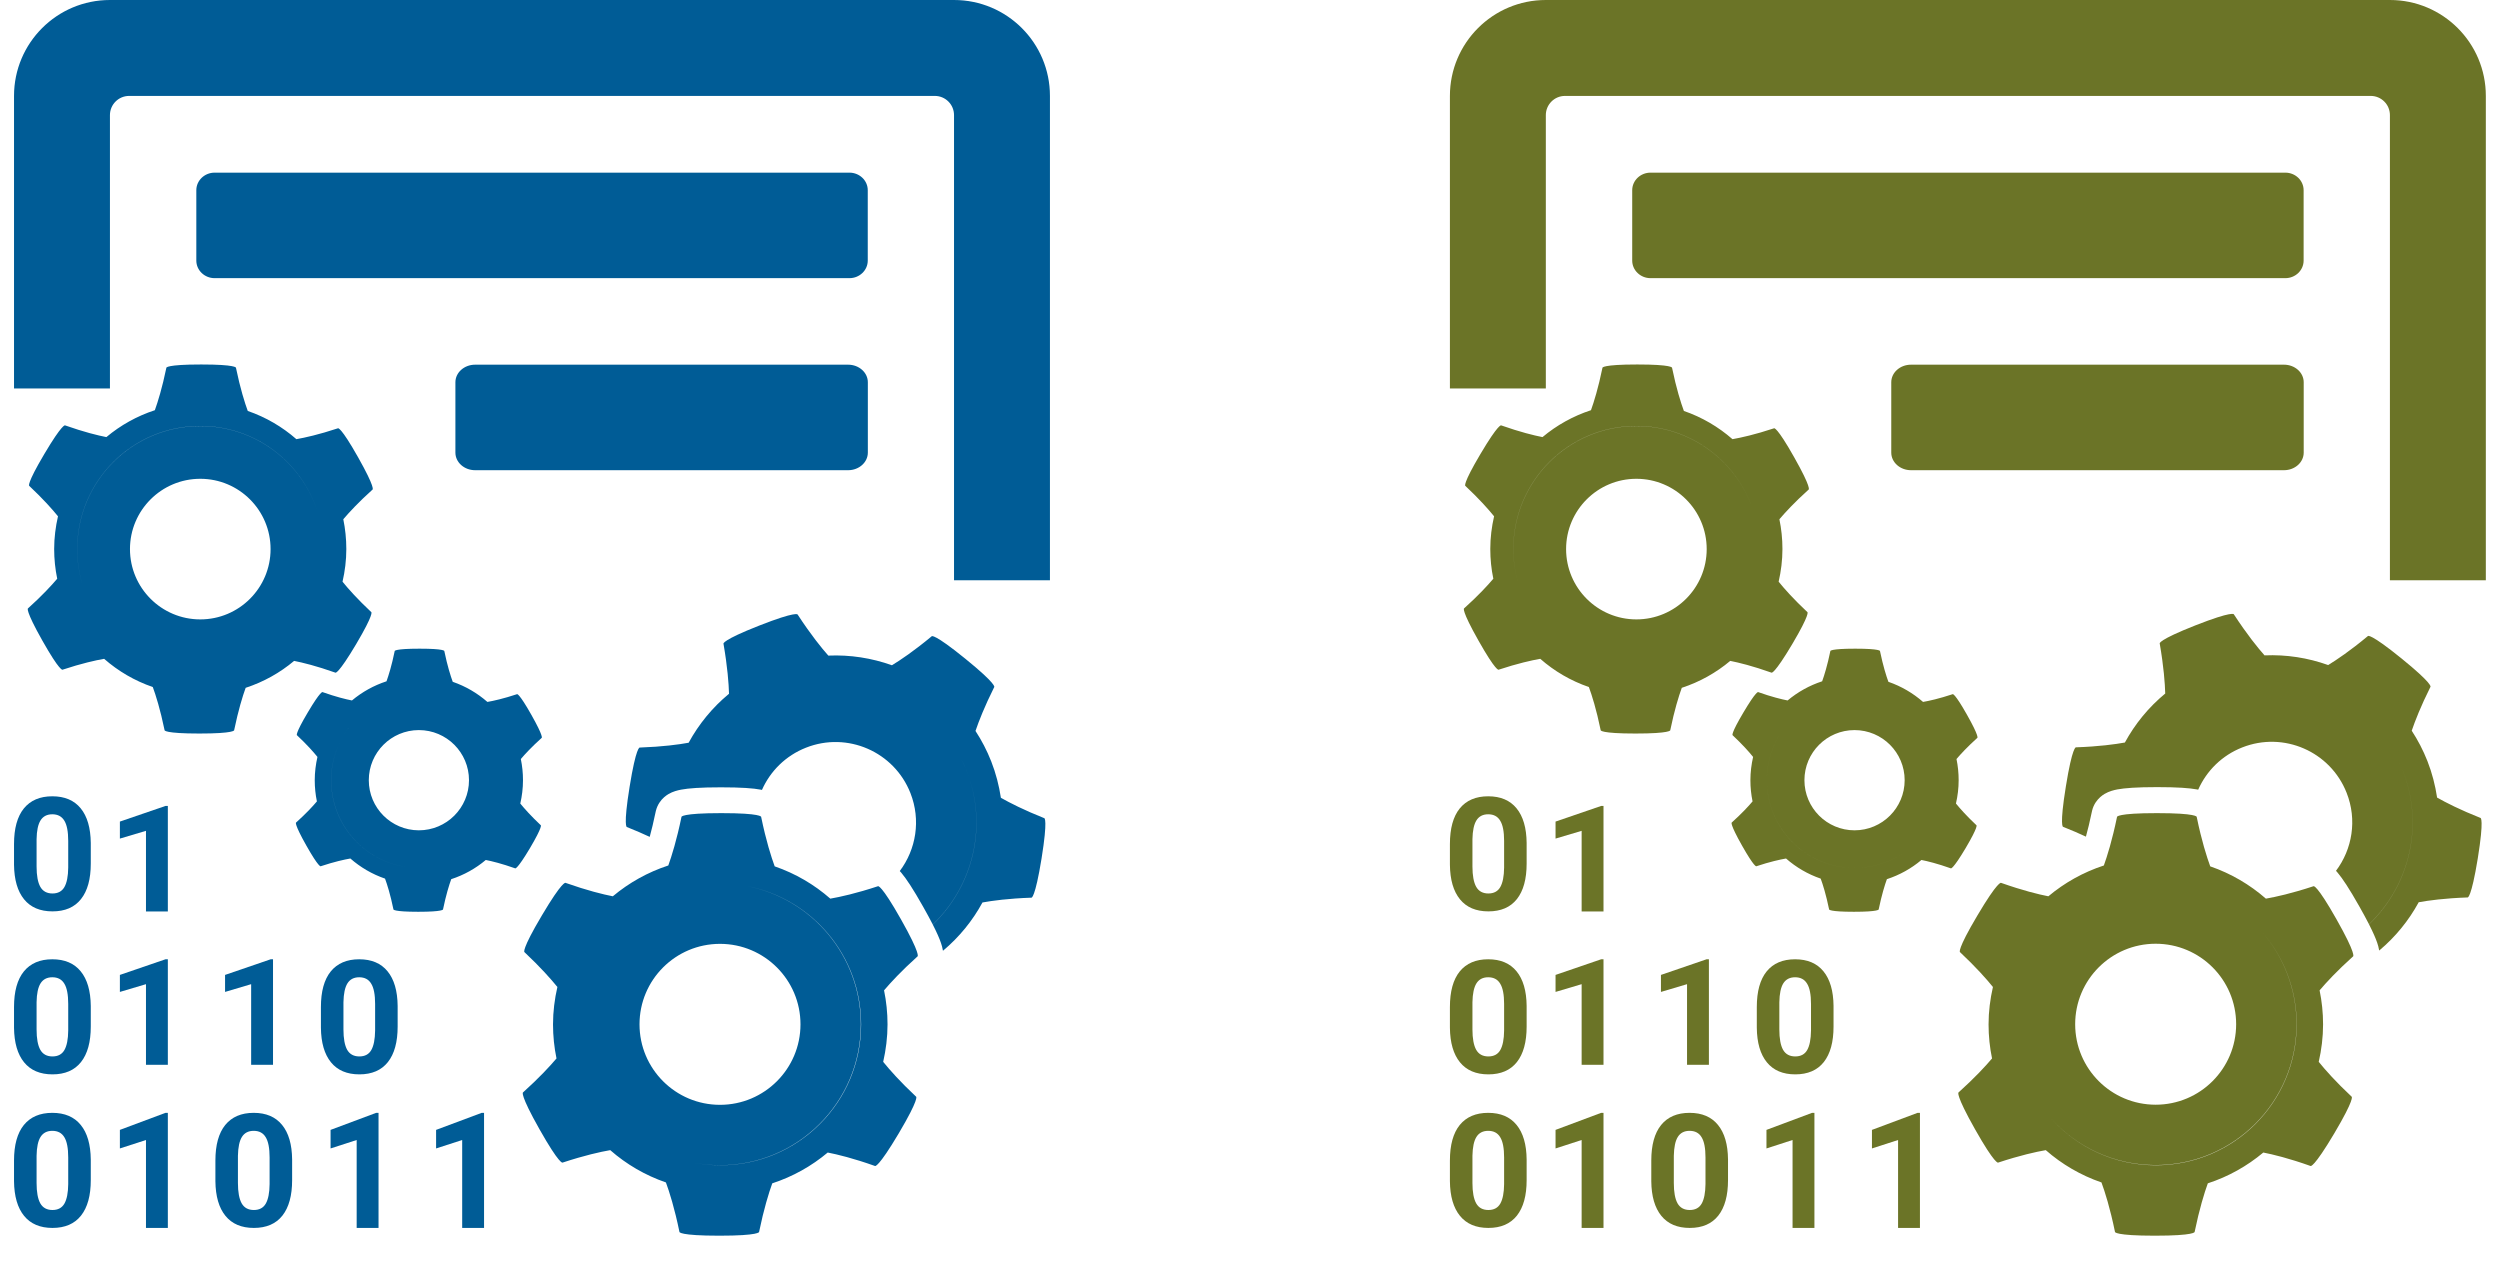 <svg width="87" height="44" viewBox="0 0 87 44" fill="none" xmlns="http://www.w3.org/2000/svg">
<path d="M7.47 6.008C7.118 6.008 6.832 6.282 6.832 6.62L6.832 9.068C6.832 9.406 7.118 9.68 7.47 9.68L29.559 9.68C29.912 9.68 30.198 9.406 30.198 9.068L30.198 6.62C30.198 6.282 29.912 6.008 29.559 6.008L7.47 6.008Z" fill="#005C96"/>
<path d="M16.534 12.691C16.155 12.691 15.848 12.965 15.848 13.303L15.848 15.751C15.848 16.089 16.155 16.363 16.534 16.363L29.515 16.363C29.894 16.363 30.201 16.089 30.201 15.751L30.201 13.303C30.201 12.965 29.894 12.691 29.515 12.691L16.534 12.691Z" fill="#005C96"/>
<path fill-rule="evenodd" clip-rule="evenodd" d="M12.462 15.914C13.07 16.991 12.966 17.036 12.966 17.036C12.471 17.482 12.146 17.835 11.947 18.07C12.015 18.405 12.052 18.75 12.052 19.105C12.052 19.497 12.004 19.876 11.92 20.243C12.114 20.483 12.433 20.844 12.922 21.303C12.922 21.303 13.025 21.35 12.395 22.414C11.763 23.478 11.674 23.409 11.674 23.409C11.011 23.174 10.532 23.058 10.235 22.999C9.744 23.412 9.173 23.732 8.549 23.936C8.445 24.222 8.294 24.708 8.148 25.413C8.148 25.413 8.16 25.527 6.938 25.527C5.714 25.527 5.728 25.413 5.728 25.413C5.577 24.682 5.421 24.192 5.317 23.909C4.687 23.692 4.114 23.357 3.624 22.927C3.326 22.979 2.844 23.085 2.175 23.306C2.175 23.306 2.084 23.373 1.476 22.296C0.868 21.219 0.972 21.174 0.972 21.174C1.466 20.729 1.791 20.376 1.991 20.14C1.922 19.806 1.885 19.46 1.885 19.105C1.885 18.713 1.934 18.334 2.018 17.967C1.823 17.727 1.505 17.366 1.016 16.907C1.016 16.907 0.913 16.86 1.544 15.797C2.174 14.733 2.264 14.803 2.264 14.803C2.927 15.037 3.406 15.153 3.702 15.211C4.194 14.799 4.765 14.479 5.389 14.275C5.492 13.988 5.644 13.503 5.79 12.797C5.79 12.797 5.776 12.684 7.001 12.684C8.223 12.684 8.211 12.797 8.211 12.797C8.362 13.528 8.519 14.019 8.622 14.301C9.252 14.518 9.824 14.854 10.314 15.283C10.612 15.231 11.094 15.125 11.763 14.904C11.763 14.904 11.854 14.836 12.462 15.914ZM11.044 17.79C10.488 16.071 8.874 14.827 6.97 14.827C4.605 14.827 2.689 16.744 2.689 19.108C2.689 19.544 2.754 19.965 2.875 20.361C2.753 19.964 2.688 19.542 2.688 19.105C2.688 16.741 4.605 14.824 6.969 14.824C8.874 14.824 10.489 16.069 11.044 17.79ZM4.523 19.108C4.523 20.459 5.619 21.555 6.97 21.555C8.321 21.555 9.416 20.459 9.416 19.108C9.416 17.758 8.321 16.662 6.97 16.662C5.619 16.662 4.523 17.758 4.523 19.108Z" fill="#005C96"/>
<path fill-rule="evenodd" clip-rule="evenodd" d="M34.6 23.908C34.6 23.908 34.692 23.816 33.592 22.923C32.493 22.03 32.425 22.141 32.425 22.141C31.805 22.657 31.335 22.971 31.039 23.151C30.337 22.9 29.587 22.782 28.826 22.815C28.597 22.558 28.224 22.1 27.757 21.385C27.757 21.385 27.722 21.259 26.42 21.771C25.115 22.284 25.177 22.4 25.177 22.4C25.318 23.213 25.36 23.794 25.37 24.142C24.791 24.621 24.316 25.202 23.965 25.847C23.625 25.91 23.066 25.986 22.261 26.015C22.261 26.015 22.136 25.978 21.911 27.376C21.685 28.773 21.814 28.78 21.814 28.78C22.119 28.902 22.383 29.017 22.61 29.123C22.675 28.884 22.745 28.598 22.814 28.264C22.817 28.249 22.82 28.234 22.824 28.219C22.851 28.11 22.895 28.014 22.948 27.933C23.049 27.777 23.176 27.686 23.259 27.636C23.417 27.542 23.583 27.503 23.701 27.48C23.959 27.431 24.375 27.399 25.088 27.399C25.8 27.399 26.216 27.431 26.474 27.48C26.487 27.483 26.502 27.485 26.516 27.489C26.804 26.839 27.338 26.298 28.051 26.018C29.49 25.451 31.116 26.159 31.683 27.599C32.053 28.539 31.879 29.56 31.312 30.312C31.334 30.336 31.354 30.359 31.372 30.38C31.54 30.581 31.774 30.93 32.127 31.557C32.262 31.796 32.371 31.998 32.46 32.172C33.859 30.837 34.389 28.739 33.638 26.829C33.579 26.681 33.514 26.537 33.444 26.398C33.515 26.538 33.58 26.682 33.639 26.832C34.391 28.742 33.86 30.84 32.461 32.175C32.604 32.456 32.693 32.66 32.745 32.814C32.77 32.887 32.799 32.981 32.815 33.087C33.382 32.612 33.846 32.041 34.19 31.406C34.531 31.344 35.09 31.267 35.895 31.239C35.895 31.239 36.019 31.276 36.246 29.877C36.471 28.479 36.342 28.473 36.342 28.473C35.629 28.189 35.138 27.937 34.831 27.763C34.766 27.337 34.658 26.913 34.494 26.495C34.345 26.117 34.161 25.764 33.947 25.437C34.061 25.102 34.26 24.59 34.6 23.908Z" fill="#005C96"/>
<path fill-rule="evenodd" clip-rule="evenodd" d="M31.355 31.995C32.051 33.228 31.932 33.281 31.932 33.281C31.365 33.791 30.993 34.195 30.765 34.464C30.844 34.847 30.886 35.243 30.886 35.649C30.886 36.098 30.83 36.532 30.735 36.952C30.957 37.227 31.322 37.641 31.882 38.166C31.882 38.166 31.999 38.219 31.278 39.438C30.555 40.656 30.452 40.577 30.452 40.577C29.694 40.307 29.145 40.175 28.805 40.108C28.243 40.58 27.589 40.947 26.875 41.18C26.756 41.508 26.583 42.064 26.416 42.872C26.416 42.872 26.43 43.002 25.031 43.002C23.629 43.002 23.645 42.872 23.645 42.872C23.473 42.034 23.293 41.473 23.174 41.149C22.453 40.901 21.797 40.517 21.236 40.025C20.895 40.084 20.343 40.206 19.576 40.459C19.576 40.459 19.473 40.535 18.777 39.303C18.08 38.07 18.199 38.018 18.199 38.018C18.765 37.508 19.138 37.104 19.366 36.834C19.287 36.451 19.245 36.055 19.245 35.649C19.245 35.201 19.301 34.766 19.397 34.347C19.174 34.072 18.809 33.659 18.25 33.133C18.25 33.133 18.132 33.079 18.855 31.861C19.576 30.643 19.679 30.723 19.679 30.723C20.438 30.991 20.986 31.125 21.326 31.191C21.889 30.719 22.543 30.352 23.257 30.119C23.375 29.791 23.549 29.235 23.716 28.427C23.716 28.427 23.701 28.297 25.102 28.297C26.502 28.297 26.488 28.427 26.488 28.427C26.66 29.264 26.841 29.826 26.959 30.149C27.679 30.397 28.334 30.781 28.895 31.273C29.237 31.213 29.789 31.093 30.555 30.84C30.555 30.84 30.659 30.762 31.355 31.995ZM24.133 40.462C24.435 40.52 24.747 40.551 25.066 40.551C27.773 40.551 29.967 38.356 29.967 35.649C29.967 33.263 28.261 31.274 26.002 30.837C28.256 31.278 29.957 33.264 29.957 35.647C29.957 38.354 27.763 40.549 25.056 40.549C24.74 40.549 24.432 40.519 24.133 40.462ZM22.255 35.647C22.255 37.194 23.509 38.448 25.056 38.448C26.602 38.448 27.857 37.194 27.857 35.647C27.857 34.1 26.602 32.846 25.056 32.846C23.509 32.846 22.255 34.1 22.255 35.647Z" fill="#005C96"/>
<path fill-rule="evenodd" clip-rule="evenodd" d="M18.492 24.877C18.926 25.645 18.852 25.677 18.852 25.677C18.499 25.995 18.267 26.246 18.125 26.414C18.174 26.652 18.2 26.899 18.2 27.152C18.2 27.431 18.166 27.701 18.106 27.963C18.245 28.134 18.472 28.391 18.82 28.719C18.82 28.719 18.893 28.752 18.445 29.511C17.994 30.269 17.93 30.219 17.93 30.219C17.458 30.052 17.117 29.969 16.905 29.927C16.555 30.222 16.148 30.45 15.703 30.595C15.629 30.799 15.521 31.145 15.417 31.648C15.417 31.648 15.426 31.73 14.555 31.73C13.682 31.73 13.692 31.648 13.692 31.648C13.585 31.127 13.473 30.777 13.399 30.576C12.95 30.422 12.542 30.182 12.193 29.876C11.98 29.913 11.636 29.988 11.159 30.146C11.159 30.146 11.095 30.194 10.661 29.426C10.228 28.659 10.302 28.626 10.302 28.626C10.654 28.309 10.886 28.058 11.028 27.889C10.979 27.651 10.953 27.405 10.953 27.152C10.953 26.872 10.988 26.602 11.047 26.341C10.909 26.169 10.682 25.912 10.333 25.585C10.333 25.585 10.26 25.552 10.71 24.794C11.159 24.035 11.223 24.085 11.223 24.085C11.695 24.252 12.037 24.335 12.248 24.376C12.599 24.082 13.006 23.854 13.451 23.709C13.524 23.504 13.633 23.158 13.736 22.655C13.736 22.655 13.727 22.574 14.6 22.574C15.471 22.574 15.462 22.655 15.462 22.655C15.569 23.176 15.682 23.526 15.755 23.727C16.204 23.882 16.612 24.121 16.961 24.427C17.174 24.39 17.517 24.315 17.994 24.157C17.994 24.157 18.059 24.109 18.492 24.877ZM11.525 27.152C11.525 28.837 12.891 30.203 14.577 30.203C15.405 30.203 16.156 29.873 16.706 29.338C16.156 29.873 15.405 30.203 14.577 30.203C12.892 30.203 11.526 28.836 11.526 27.151C11.526 26.412 11.788 25.735 12.225 25.207C11.788 25.735 11.525 26.413 11.525 27.152ZM12.834 27.151C12.834 28.114 13.614 28.895 14.577 28.895C15.54 28.895 16.321 28.114 16.321 27.151C16.321 26.188 15.54 25.407 14.577 25.407C13.614 25.407 12.834 26.188 12.834 27.151Z" fill="#005C96"/>
<path d="M3.159 30.051C3.159 30.59 3.046 31.003 2.819 31.288C2.593 31.574 2.262 31.716 1.826 31.716C1.396 31.716 1.066 31.576 0.838 31.296C0.61 31.016 0.494 30.614 0.488 30.091V29.374C0.488 28.829 0.602 28.416 0.83 28.134C1.06 27.852 1.39 27.711 1.821 27.711C2.251 27.711 2.581 27.851 2.809 28.131C3.037 28.41 3.153 28.811 3.159 29.334V30.051ZM2.374 29.264C2.374 28.941 2.329 28.706 2.239 28.56C2.15 28.412 2.011 28.337 1.821 28.337C1.636 28.337 1.5 28.408 1.411 28.549C1.324 28.688 1.278 28.907 1.273 29.205V30.153C1.273 30.471 1.316 30.707 1.403 30.862C1.491 31.016 1.633 31.093 1.826 31.093C2.018 31.093 2.156 31.018 2.241 30.87C2.326 30.722 2.371 30.495 2.374 30.19V29.264Z" fill="#005C96"/>
<path d="M5.841 31.719H5.08V28.913L4.172 29.183V28.591L5.759 28.047H5.841V31.719Z" fill="#005C96"/>
<path d="M3.159 35.723C3.159 36.262 3.046 36.674 2.819 36.96C2.593 37.245 2.262 37.388 1.826 37.388C1.396 37.388 1.066 37.248 0.838 36.968C0.61 36.688 0.494 36.286 0.488 35.763V35.045C0.488 34.501 0.602 34.088 0.83 33.806C1.06 33.524 1.39 33.383 1.821 33.383C2.251 33.383 2.581 33.523 2.809 33.803C3.037 34.082 3.153 34.482 3.159 35.005V35.723ZM2.374 34.936C2.374 34.613 2.329 34.378 2.239 34.232C2.15 34.083 2.011 34.009 1.821 34.009C1.636 34.009 1.5 34.08 1.411 34.221C1.324 34.36 1.278 34.579 1.273 34.877V35.825C1.273 36.142 1.316 36.379 1.403 36.534C1.491 36.688 1.633 36.764 1.826 36.764C2.018 36.764 2.156 36.69 2.241 36.542C2.326 36.394 2.371 36.167 2.374 35.862V34.936Z" fill="#005C96"/>
<path d="M3.159 41.067C3.159 41.606 3.046 42.018 2.819 42.304C2.593 42.589 2.262 42.732 1.826 42.732C1.396 42.732 1.066 42.592 0.838 42.312C0.61 42.032 0.494 41.63 0.488 41.107V40.389C0.488 39.845 0.602 39.432 0.83 39.15C1.06 38.868 1.39 38.727 1.821 38.727C2.251 38.727 2.581 38.867 2.809 39.147C3.037 39.425 3.153 39.826 3.159 40.349V41.067ZM2.374 40.279C2.374 39.956 2.329 39.722 2.239 39.575C2.15 39.427 2.011 39.353 1.821 39.353C1.636 39.353 1.5 39.424 1.411 39.565C1.324 39.704 1.278 39.922 1.273 40.221V41.168C1.273 41.486 1.316 41.723 1.403 41.878C1.491 42.032 1.633 42.108 1.826 42.108C2.018 42.108 2.156 42.034 2.241 41.886C2.326 41.738 2.371 41.511 2.374 41.206V40.279Z" fill="#005C96"/>
<path d="M13.838 35.723C13.838 36.262 13.725 36.674 13.499 36.96C13.273 37.245 12.942 37.388 12.506 37.388C12.075 37.388 11.746 37.248 11.518 36.968C11.29 36.688 11.173 36.286 11.168 35.763V35.045C11.168 34.501 11.282 34.088 11.51 33.806C11.74 33.524 12.07 33.383 12.5 33.383C12.931 33.383 13.26 33.523 13.488 33.803C13.716 34.082 13.833 34.482 13.838 35.005V35.723ZM13.054 34.936C13.054 34.613 13.009 34.378 12.918 34.232C12.83 34.083 12.69 34.009 12.5 34.009C12.316 34.009 12.179 34.08 12.091 34.221C12.004 34.36 11.958 34.579 11.952 34.877V35.825C11.952 36.142 11.996 36.379 12.082 36.534C12.171 36.688 12.312 36.764 12.506 36.764C12.698 36.764 12.836 36.69 12.921 36.542C13.006 36.394 13.05 36.167 13.054 35.862V34.936Z" fill="#005C96"/>
<path d="M10.166 41.067C10.166 41.606 10.053 42.018 9.827 42.304C9.601 42.589 9.27 42.732 8.834 42.732C8.403 42.732 8.074 42.592 7.846 42.312C7.618 42.032 7.502 41.63 7.496 41.107V40.389C7.496 39.845 7.61 39.432 7.838 39.15C8.068 38.868 8.398 38.727 8.829 38.727C9.259 38.727 9.588 38.867 9.816 39.147C10.044 39.425 10.161 39.826 10.166 40.349V41.067ZM9.382 40.279C9.382 39.956 9.337 39.722 9.246 39.575C9.158 39.427 9.019 39.353 8.829 39.353C8.644 39.353 8.507 39.424 8.419 39.565C8.332 39.704 8.286 39.922 8.28 40.221V41.168C8.28 41.486 8.324 41.723 8.411 41.878C8.499 42.032 8.64 42.108 8.834 42.108C9.026 42.108 9.164 42.034 9.249 41.886C9.334 41.738 9.379 41.511 9.382 41.206V40.279Z" fill="#005C96"/>
<path d="M5.841 37.054H5.08V34.249L4.172 34.519V33.927L5.759 33.383H5.841V37.054Z" fill="#005C96"/>
<path d="M5.841 42.732H5.08V39.672L4.172 39.966V39.32L5.759 38.727H5.841V42.732Z" fill="#005C96"/>
<path d="M9.501 37.054H8.74V34.249L7.832 34.519V33.927L9.419 33.383H9.501V37.054Z" fill="#005C96"/>
<path d="M13.173 42.732H12.412V39.672L11.504 39.966V39.32L13.091 38.727H13.173V42.732Z" fill="#005C96"/>
<path d="M16.845 42.732H16.084V39.672L15.176 39.966V39.32L16.763 38.727H16.845V42.732Z" fill="#005C96"/>
<path d="M32.532 3.338H4.494C4.125 3.338 3.826 3.637 3.826 4.006V13.519H0.488V3.338C0.488 1.494 1.983 0 3.826 0H33.2C35.043 0 36.538 1.494 36.538 3.338V20.194H33.2V4.006C33.2 3.637 32.901 3.338 32.532 3.338Z" fill="#005C96"/>
<path d="M57.439 6.008C57.087 6.008 56.801 6.282 56.801 6.62L56.801 9.068C56.801 9.406 57.087 9.68 57.439 9.68L79.528 9.68C79.881 9.68 80.166 9.406 80.166 9.068L80.166 6.62C80.166 6.282 79.881 6.008 79.528 6.008L57.439 6.008Z" fill="#6B7427"/>
<path d="M66.502 12.691C66.124 12.691 65.816 12.965 65.816 13.303L65.816 15.751C65.816 16.089 66.124 16.363 66.502 16.363L79.484 16.363C79.862 16.363 80.169 16.089 80.169 15.751L80.169 13.303C80.169 12.965 79.862 12.691 79.484 12.691L66.502 12.691Z" fill="#6B7427"/>
<path fill-rule="evenodd" clip-rule="evenodd" d="M62.438 15.914C63.047 16.991 62.942 17.036 62.942 17.036C62.447 17.482 62.123 17.835 61.923 18.07C61.992 18.405 62.029 18.75 62.029 19.105C62.029 19.497 61.98 19.876 61.897 20.243C62.091 20.483 62.41 20.844 62.899 21.303C62.899 21.303 63.001 21.35 62.371 22.414C61.739 23.478 61.65 23.409 61.65 23.409C60.988 23.174 60.509 23.058 60.212 22.999C59.72 23.412 59.15 23.732 58.526 23.936C58.422 24.222 58.27 24.708 58.125 25.413C58.125 25.413 58.137 25.527 56.915 25.527C55.691 25.527 55.704 25.413 55.704 25.413C55.554 24.682 55.397 24.192 55.293 23.909C54.663 23.692 54.091 23.357 53.601 22.927C53.303 22.979 52.821 23.085 52.151 23.306C52.151 23.306 52.061 23.373 51.453 22.296C50.844 21.219 50.948 21.174 50.948 21.174C51.443 20.729 51.768 20.376 51.968 20.14C51.898 19.806 51.862 19.46 51.862 19.105C51.862 18.713 51.91 18.334 51.994 17.967C51.8 17.727 51.481 17.366 50.992 16.907C50.992 16.907 50.89 16.86 51.521 15.797C52.151 14.733 52.24 14.803 52.24 14.803C52.904 15.037 53.382 15.153 53.679 15.211C54.171 14.799 54.742 14.479 55.366 14.275C55.469 13.988 55.621 13.503 55.766 12.797C55.766 12.797 55.753 12.684 56.977 12.684C58.2 12.684 58.187 12.797 58.187 12.797C58.338 13.528 58.495 14.019 58.599 14.301C59.228 14.518 59.8 14.854 60.29 15.283C60.588 15.231 61.071 15.125 61.739 14.904C61.739 14.904 61.831 14.836 62.438 15.914ZM61.02 17.79C60.465 16.071 58.851 14.827 56.946 14.827C54.582 14.827 52.665 16.744 52.665 19.108C52.665 19.544 52.73 19.965 52.852 20.361C52.73 19.964 52.664 19.542 52.664 19.105C52.664 16.741 54.581 14.824 56.945 14.824C58.851 14.824 60.465 16.069 61.02 17.79ZM54.5 19.108C54.5 20.459 55.595 21.555 56.946 21.555C58.297 21.555 59.393 20.459 59.393 19.108C59.393 17.758 58.297 16.662 56.946 16.662C55.595 16.662 54.5 17.758 54.5 19.108Z" fill="#6B7427"/>
<path fill-rule="evenodd" clip-rule="evenodd" d="M84.581 23.9C84.581 23.9 84.673 23.808 83.573 22.915C82.474 22.023 82.405 22.133 82.405 22.133C81.785 22.649 81.316 22.963 81.02 23.144C80.318 22.892 79.567 22.774 78.806 22.807C78.578 22.55 78.204 22.093 77.737 21.377C77.737 21.377 77.703 21.251 76.4 21.763C75.096 22.277 75.158 22.392 75.158 22.392C75.299 23.205 75.34 23.786 75.35 24.135C74.771 24.613 74.297 25.194 73.946 25.84C73.605 25.902 73.046 25.979 72.242 26.007C72.242 26.007 72.117 25.97 71.892 27.368C71.665 28.765 71.794 28.773 71.794 28.773C72.099 28.894 72.364 29.009 72.59 29.115C72.656 28.876 72.726 28.59 72.795 28.256C72.798 28.241 72.801 28.226 72.805 28.211C72.831 28.102 72.875 28.006 72.928 27.925C73.03 27.77 73.156 27.678 73.24 27.628C73.397 27.535 73.564 27.495 73.682 27.472C73.94 27.424 74.356 27.392 75.069 27.392C75.781 27.392 76.196 27.424 76.454 27.472C76.468 27.475 76.482 27.478 76.497 27.481C76.785 26.831 77.318 26.29 78.031 26.01C79.471 25.443 81.097 26.151 81.663 27.591C82.034 28.531 81.859 29.552 81.293 30.304C81.314 30.328 81.334 30.351 81.352 30.372C81.521 30.573 81.754 30.922 82.108 31.549C82.243 31.788 82.352 31.991 82.441 32.164C83.839 30.83 84.37 28.732 83.618 26.822C83.56 26.673 83.495 26.529 83.424 26.39C83.495 26.53 83.561 26.675 83.619 26.824C84.371 28.734 83.84 30.832 82.442 32.167C82.585 32.448 82.673 32.652 82.726 32.806C82.751 32.88 82.779 32.973 82.796 33.079C83.362 32.605 83.826 32.033 84.171 31.398C84.512 31.336 85.071 31.259 85.875 31.231C85.875 31.231 85.999 31.268 86.227 29.87C86.452 28.471 86.323 28.465 86.323 28.465C85.609 28.181 85.118 27.93 84.811 27.756C84.746 27.329 84.639 26.905 84.475 26.487C84.326 26.109 84.142 25.756 83.928 25.429C84.042 25.095 84.24 24.583 84.581 23.9Z" fill="#6B7427"/>
<path fill-rule="evenodd" clip-rule="evenodd" d="M81.312 31.995C82.009 33.228 81.889 33.281 81.889 33.281C81.322 33.791 80.95 34.195 80.722 34.464C80.801 34.847 80.843 35.243 80.843 35.649C80.843 36.098 80.787 36.532 80.692 36.952C80.914 37.227 81.279 37.641 81.839 38.166C81.839 38.166 81.957 38.219 81.235 39.438C80.512 40.656 80.409 40.577 80.409 40.577C79.651 40.307 79.103 40.175 78.763 40.108C78.2 40.58 77.546 40.947 76.832 41.18C76.713 41.508 76.54 42.064 76.373 42.872C76.373 42.872 76.387 43.002 74.988 43.002C73.586 43.002 73.602 42.872 73.602 42.872C73.43 42.034 73.25 41.473 73.131 41.149C72.41 40.901 71.754 40.517 71.193 40.025C70.852 40.084 70.3 40.206 69.534 40.459C69.534 40.459 69.43 40.535 68.734 39.303C68.037 38.07 68.156 38.018 68.156 38.018C68.722 37.508 69.095 37.104 69.323 36.834C69.244 36.451 69.202 36.055 69.202 35.649C69.202 35.201 69.258 34.766 69.354 34.347C69.132 34.072 68.766 33.659 68.207 33.133C68.207 33.133 68.089 33.079 68.812 31.861C69.533 30.643 69.636 30.723 69.636 30.723C70.395 30.991 70.943 31.125 71.283 31.191C71.846 30.719 72.499 30.352 73.214 30.119C73.332 29.791 73.506 29.235 73.673 28.427C73.673 28.427 73.657 28.297 75.059 28.297C76.459 28.297 76.445 28.427 76.445 28.427C76.617 29.264 76.798 29.826 76.916 30.149C77.636 30.397 78.291 30.781 78.853 31.273C79.194 31.213 79.746 31.093 80.512 30.84C80.512 30.84 80.616 30.762 81.312 31.995ZM71.367 38.914C72.265 39.919 73.57 40.551 75.023 40.551C77.73 40.551 79.924 38.356 79.924 35.649C79.924 34.429 79.478 33.313 78.74 32.455C79.475 33.312 79.919 34.426 79.919 35.643C79.919 38.35 77.724 40.544 75.017 40.544C73.567 40.544 72.264 39.915 71.367 38.914ZM72.216 35.643C72.216 37.19 73.47 38.444 75.017 38.444C76.564 38.444 77.818 37.19 77.818 35.643C77.818 34.096 76.564 32.842 75.017 32.842C73.47 32.842 72.216 34.096 72.216 35.643Z" fill="#6B7427"/>
<path fill-rule="evenodd" clip-rule="evenodd" d="M68.453 24.877C68.887 25.645 68.812 25.677 68.812 25.677C68.46 25.995 68.228 26.246 68.086 26.414C68.135 26.652 68.161 26.899 68.161 27.152C68.161 27.431 68.127 27.701 68.067 27.963C68.206 28.134 68.433 28.391 68.781 28.719C68.781 28.719 68.854 28.752 68.406 29.511C67.955 30.269 67.891 30.219 67.891 30.219C67.419 30.052 67.078 29.969 66.866 29.927C66.516 30.222 66.109 30.45 65.664 30.595C65.59 30.799 65.482 31.145 65.378 31.648C65.378 31.648 65.387 31.73 64.516 31.73C63.643 31.73 63.653 31.648 63.653 31.648C63.546 31.127 63.434 30.777 63.36 30.576C62.911 30.422 62.503 30.182 62.154 29.876C61.941 29.913 61.597 29.988 61.12 30.146C61.12 30.146 61.056 30.194 60.622 29.426C60.189 28.659 60.263 28.626 60.263 28.626C60.615 28.309 60.847 28.058 60.989 27.889C60.94 27.651 60.914 27.405 60.914 27.152C60.914 26.872 60.949 26.602 61.008 26.341C60.87 26.169 60.642 25.912 60.294 25.585C60.294 25.585 60.221 25.552 60.671 24.794C61.12 24.035 61.184 24.085 61.184 24.085C61.656 24.252 61.998 24.335 62.209 24.376C62.56 24.082 62.967 23.854 63.411 23.709C63.485 23.504 63.593 23.158 63.697 22.655C63.697 22.655 63.688 22.574 64.56 22.574C65.432 22.574 65.423 22.655 65.423 22.655C65.531 23.176 65.643 23.526 65.716 23.727C66.165 23.882 66.573 24.121 66.922 24.427C67.135 24.39 67.478 24.315 67.955 24.157C67.955 24.157 68.02 24.109 68.453 24.877ZM61.486 27.152C61.486 28.837 62.852 30.203 64.537 30.203C65.283 30.203 65.966 29.936 66.496 29.491C65.966 29.936 65.284 30.203 64.538 30.203C62.853 30.203 61.486 28.837 61.486 27.151C61.486 26.392 61.763 25.699 62.221 25.165C61.763 25.699 61.486 26.393 61.486 27.152ZM62.794 27.151C62.794 28.114 63.575 28.895 64.538 28.895C65.501 28.895 66.282 28.114 66.282 27.151C66.282 26.188 65.501 25.407 64.538 25.407C63.575 25.407 62.794 26.188 62.794 27.151Z" fill="#6B7427"/>
<path d="M53.127 30.051C53.127 30.59 53.014 31.003 52.788 31.288C52.562 31.574 52.231 31.716 51.795 31.716C51.364 31.716 51.035 31.576 50.807 31.296C50.579 31.016 50.462 30.614 50.457 30.091V29.374C50.457 28.829 50.571 28.416 50.799 28.134C51.029 27.852 51.359 27.711 51.789 27.711C52.22 27.711 52.549 27.851 52.777 28.131C53.005 28.41 53.122 28.811 53.127 29.334V30.051ZM52.343 29.264C52.343 28.941 52.298 28.706 52.207 28.56C52.119 28.412 51.98 28.337 51.789 28.337C51.605 28.337 51.468 28.408 51.38 28.549C51.293 28.688 51.247 28.907 51.241 29.205V30.153C51.241 30.471 51.285 30.707 51.372 30.862C51.46 31.016 51.601 31.093 51.795 31.093C51.987 31.093 52.125 31.018 52.21 30.87C52.295 30.722 52.34 30.495 52.343 30.19V29.264Z" fill="#6B7427"/>
<path d="M55.802 31.719H55.041V28.913L54.133 29.183V28.591L55.72 28.047H55.802V31.719Z" fill="#6B7427"/>
<path d="M53.127 35.723C53.127 36.262 53.014 36.674 52.788 36.96C52.562 37.245 52.231 37.388 51.795 37.388C51.364 37.388 51.035 37.248 50.807 36.968C50.579 36.688 50.462 36.286 50.457 35.763V35.045C50.457 34.501 50.571 34.088 50.799 33.806C51.029 33.524 51.359 33.383 51.789 33.383C52.22 33.383 52.549 33.523 52.777 33.803C53.005 34.082 53.122 34.482 53.127 35.005V35.723ZM52.343 34.936C52.343 34.613 52.298 34.378 52.207 34.232C52.119 34.083 51.98 34.009 51.789 34.009C51.605 34.009 51.468 34.08 51.38 34.221C51.293 34.36 51.247 34.579 51.241 34.877V35.825C51.241 36.142 51.285 36.379 51.372 36.534C51.46 36.688 51.601 36.764 51.795 36.764C51.987 36.764 52.125 36.69 52.21 36.542C52.295 36.394 52.34 36.167 52.343 35.862V34.936Z" fill="#6B7427"/>
<path d="M53.127 41.067C53.127 41.606 53.014 42.018 52.788 42.304C52.562 42.589 52.231 42.732 51.795 42.732C51.364 42.732 51.035 42.592 50.807 42.312C50.579 42.032 50.462 41.63 50.457 41.107V40.389C50.457 39.845 50.571 39.432 50.799 39.15C51.029 38.868 51.359 38.727 51.789 38.727C52.22 38.727 52.549 38.867 52.777 39.147C53.005 39.425 53.122 39.826 53.127 40.349V41.067ZM52.343 40.279C52.343 39.956 52.298 39.722 52.207 39.575C52.119 39.427 51.98 39.353 51.789 39.353C51.605 39.353 51.468 39.424 51.38 39.565C51.293 39.704 51.247 39.922 51.241 40.221V41.168C51.241 41.486 51.285 41.723 51.372 41.878C51.46 42.032 51.601 42.108 51.795 42.108C51.987 42.108 52.125 42.034 52.21 41.886C52.295 41.738 52.34 41.511 52.343 41.206V40.279Z" fill="#6B7427"/>
<path d="M63.807 35.723C63.807 36.262 63.694 36.674 63.468 36.96C63.242 37.245 62.911 37.388 62.475 37.388C62.044 37.388 61.715 37.248 61.487 36.968C61.259 36.688 61.142 36.286 61.137 35.763V35.045C61.137 34.501 61.251 34.088 61.479 33.806C61.708 33.524 62.039 33.383 62.469 33.383C62.9 33.383 63.229 33.523 63.457 33.803C63.685 34.082 63.802 34.482 63.807 35.005V35.723ZM63.023 34.936C63.023 34.613 62.978 34.378 62.887 34.232C62.798 34.083 62.659 34.009 62.469 34.009C62.285 34.009 62.148 34.08 62.059 34.221C61.973 34.36 61.926 34.579 61.921 34.877V35.825C61.921 36.142 61.964 36.379 62.051 36.534C62.14 36.688 62.281 36.764 62.475 36.764C62.666 36.764 62.805 36.69 62.89 36.542C62.975 36.394 63.019 36.167 63.023 35.862V34.936Z" fill="#6B7427"/>
<path d="M60.135 41.067C60.135 41.606 60.022 42.018 59.796 42.304C59.57 42.589 59.239 42.732 58.803 42.732C58.372 42.732 58.043 42.592 57.815 42.312C57.587 42.032 57.47 41.63 57.465 41.107V40.389C57.465 39.845 57.579 39.432 57.807 39.15C58.036 38.868 58.367 38.727 58.797 38.727C59.228 38.727 59.557 38.867 59.785 39.147C60.013 39.425 60.13 39.826 60.135 40.349V41.067ZM59.351 40.279C59.351 39.956 59.306 39.722 59.215 39.575C59.127 39.427 58.987 39.353 58.797 39.353C58.613 39.353 58.476 39.424 58.388 39.565C58.301 39.704 58.255 39.922 58.249 40.221V41.168C58.249 41.486 58.292 41.723 58.379 41.878C58.468 42.032 58.609 42.108 58.803 42.108C58.995 42.108 59.133 42.034 59.218 41.886C59.303 41.738 59.347 41.511 59.351 41.206V40.279Z" fill="#6B7427"/>
<path d="M55.802 37.054H55.041V34.249L54.133 34.519V33.927L55.72 33.383H55.802V37.054Z" fill="#6B7427"/>
<path d="M55.802 42.732H55.041V39.672L54.133 39.966V39.32L55.72 38.727H55.802V42.732Z" fill="#6B7427"/>
<path d="M59.47 37.054H58.709V34.249L57.801 34.519V33.927L59.388 33.383H59.47V37.054Z" fill="#6B7427"/>
<path d="M63.142 42.732H62.381V39.672L61.473 39.966V39.32L63.06 38.727H63.142V42.732Z" fill="#6B7427"/>
<path d="M66.814 42.732H66.053V39.672L65.144 39.966V39.32L66.732 38.727H66.814V42.732Z" fill="#6B7427"/>
<path d="M82.501 3.338H54.462C54.094 3.338 53.795 3.637 53.795 4.006V13.519H50.457V3.338C50.457 1.494 51.952 0 53.795 0H83.169C85.012 0 86.507 1.494 86.507 3.338V20.194H83.169V4.006C83.169 3.637 82.87 3.338 82.501 3.338Z" fill="#6B7427"/>
</svg>
